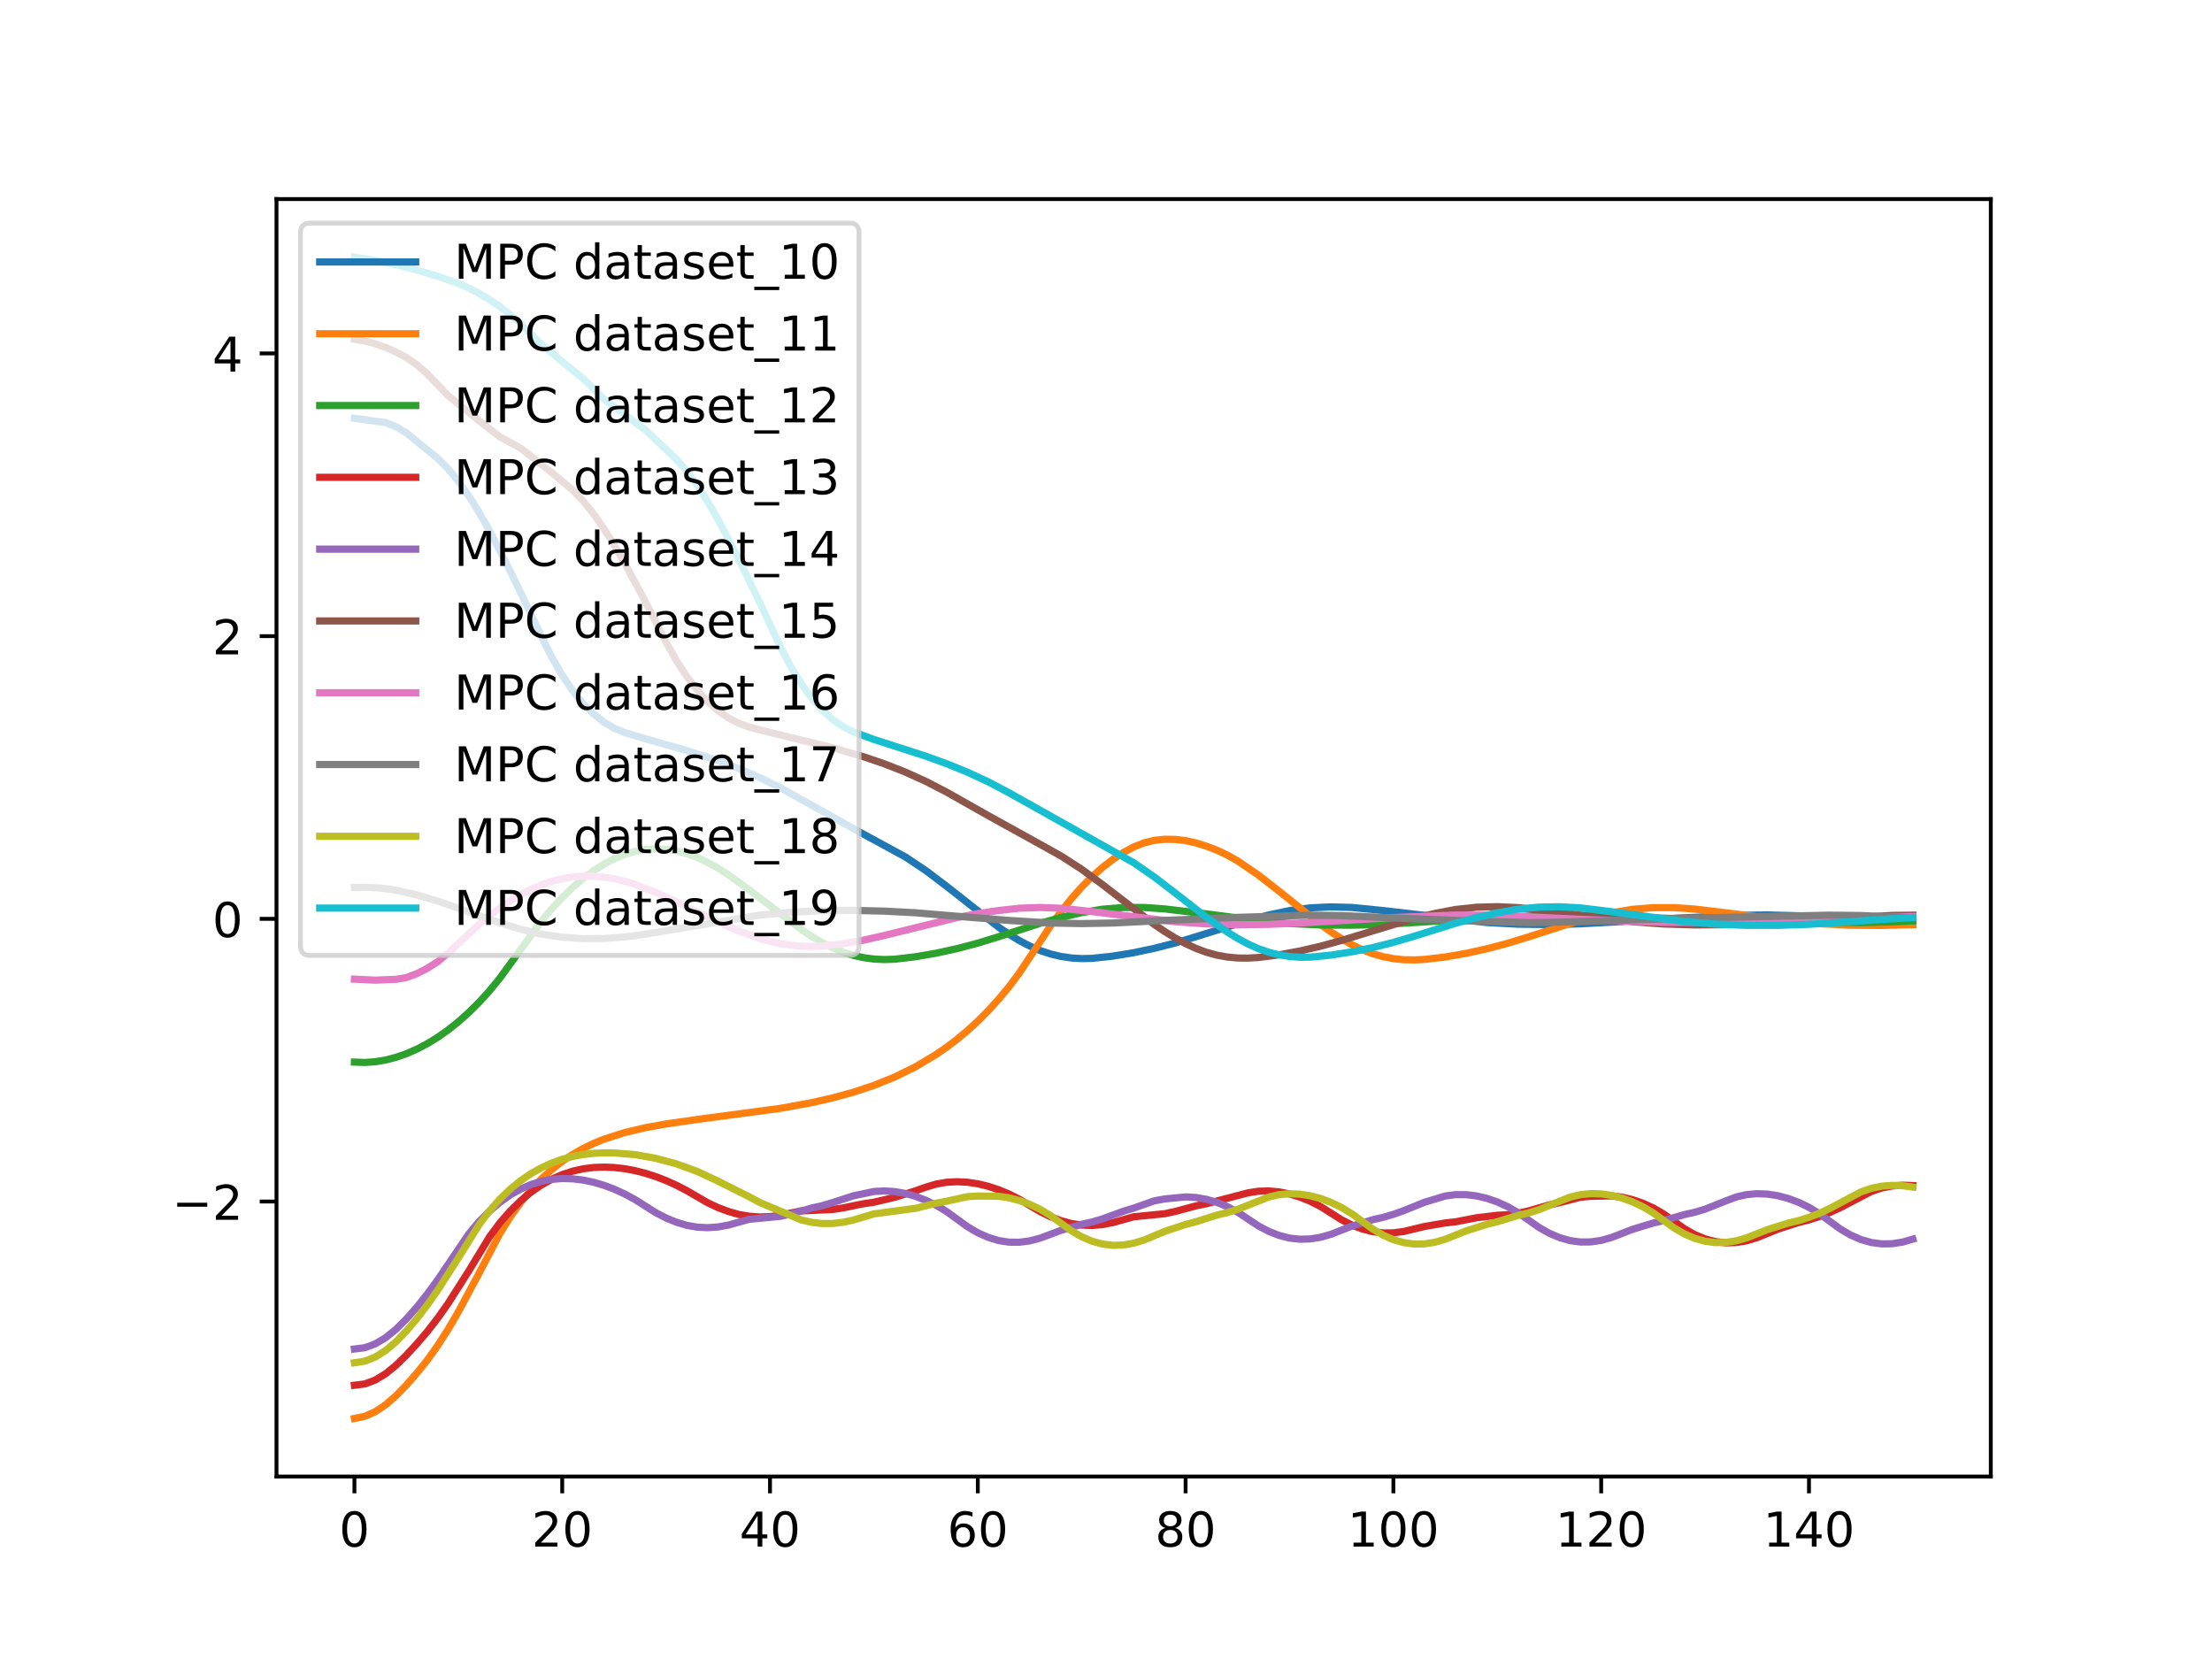 <?xml version="1.0" encoding="utf-8" standalone="no"?>
<!DOCTYPE svg PUBLIC "-//W3C//DTD SVG 1.1//EN"
  "http://www.w3.org/Graphics/SVG/1.1/DTD/svg11.dtd">
<!-- Created with matplotlib (https://matplotlib.org/) -->
<svg height="345.6pt" version="1.1" viewBox="0 0 460.8 345.6" width="460.8pt" xmlns="http://www.w3.org/2000/svg" xmlns:xlink="http://www.w3.org/1999/xlink">
 <defs>
  <style type="text/css">
*{stroke-linecap:butt;stroke-linejoin:round;}
  </style>
 </defs>
 <g id="figure_1">
  <g id="patch_1">
   <path d="M 0 345.6 
L 460.8 345.6 
L 460.8 0 
L 0 0 
z
" style="fill:#ffffff;"/>
  </g>
  <g id="axes_1">
   <g id="patch_2">
    <path d="M 57.6 307.584 
L 414.72 307.584 
L 414.72 41.472 
L 57.6 41.472 
z
" style="fill:#ffffff;"/>
   </g>
   <g id="matplotlib.axis_1">
    <g id="xtick_1">
     <g id="line2d_1">
      <defs>
       <path d="M 0 0 
L 0 3.5 
" id="m45f2760768" style="stroke:#000000;stroke-width:0.8;"/>
      </defs>
      <g>
       <use style="stroke:#000000;stroke-width:0.8;" x="73.833" xlink:href="#m45f2760768" y="307.584"/>
      </g>
     </g>
     <g id="text_1">
      <!-- 0 -->
      <defs>
       <path d="M 31.781 66.406 
Q 24.172 66.406 20.328 58.906 
Q 16.5 51.422 16.5 36.375 
Q 16.5 21.391 20.328 13.891 
Q 24.172 6.391 31.781 6.391 
Q 39.453 6.391 43.281 13.891 
Q 47.125 21.391 47.125 36.375 
Q 47.125 51.422 43.281 58.906 
Q 39.453 66.406 31.781 66.406 
z
M 31.781 74.219 
Q 44.047 74.219 50.516 64.516 
Q 56.984 54.828 56.984 36.375 
Q 56.984 17.969 50.516 8.266 
Q 44.047 -1.422 31.781 -1.422 
Q 19.531 -1.422 13.062 8.266 
Q 6.594 17.969 6.594 36.375 
Q 6.594 54.828 13.062 64.516 
Q 19.531 74.219 31.781 74.219 
z
" id="DejaVuSans-48"/>
      </defs>
      <g transform="translate(70.651 322.182)scale(0.1 -0.1)">
       <use xlink:href="#DejaVuSans-48"/>
      </g>
     </g>
    </g>
    <g id="xtick_2">
     <g id="line2d_2">
      <g>
       <use style="stroke:#000000;stroke-width:0.8;" x="117.12" xlink:href="#m45f2760768" y="307.584"/>
      </g>
     </g>
     <g id="text_2">
      <!-- 20 -->
      <defs>
       <path d="M 19.188 8.297 
L 53.609 8.297 
L 53.609 0 
L 7.328 0 
L 7.328 8.297 
Q 12.938 14.109 22.625 23.891 
Q 32.328 33.688 34.812 36.531 
Q 39.547 41.844 41.422 45.531 
Q 43.312 49.219 43.312 52.781 
Q 43.312 58.594 39.234 62.25 
Q 35.156 65.922 28.609 65.922 
Q 23.969 65.922 18.812 64.312 
Q 13.672 62.703 7.812 59.422 
L 7.812 69.391 
Q 13.766 71.781 18.938 73 
Q 24.125 74.219 28.422 74.219 
Q 39.75 74.219 46.484 68.547 
Q 53.219 62.891 53.219 53.422 
Q 53.219 48.922 51.531 44.891 
Q 49.859 40.875 45.406 35.406 
Q 44.188 33.984 37.641 27.219 
Q 31.109 20.453 19.188 8.297 
z
" id="DejaVuSans-50"/>
      </defs>
      <g transform="translate(110.757 322.182)scale(0.1 -0.1)">
       <use xlink:href="#DejaVuSans-50"/>
       <use x="63.623" xlink:href="#DejaVuSans-48"/>
      </g>
     </g>
    </g>
    <g id="xtick_3">
     <g id="line2d_3">
      <g>
       <use style="stroke:#000000;stroke-width:0.8;" x="160.407" xlink:href="#m45f2760768" y="307.584"/>
      </g>
     </g>
     <g id="text_3">
      <!-- 40 -->
      <defs>
       <path d="M 37.797 64.312 
L 12.891 25.391 
L 37.797 25.391 
z
M 35.203 72.906 
L 47.609 72.906 
L 47.609 25.391 
L 58.016 25.391 
L 58.016 17.188 
L 47.609 17.188 
L 47.609 0 
L 37.797 0 
L 37.797 17.188 
L 4.891 17.188 
L 4.891 26.703 
z
" id="DejaVuSans-52"/>
      </defs>
      <g transform="translate(154.045 322.182)scale(0.1 -0.1)">
       <use xlink:href="#DejaVuSans-52"/>
       <use x="63.623" xlink:href="#DejaVuSans-48"/>
      </g>
     </g>
    </g>
    <g id="xtick_4">
     <g id="line2d_4">
      <g>
       <use style="stroke:#000000;stroke-width:0.8;" x="203.695" xlink:href="#m45f2760768" y="307.584"/>
      </g>
     </g>
     <g id="text_4">
      <!-- 60 -->
      <defs>
       <path d="M 33.016 40.375 
Q 26.375 40.375 22.484 35.828 
Q 18.609 31.297 18.609 23.391 
Q 18.609 15.531 22.484 10.953 
Q 26.375 6.391 33.016 6.391 
Q 39.656 6.391 43.531 10.953 
Q 47.406 15.531 47.406 23.391 
Q 47.406 31.297 43.531 35.828 
Q 39.656 40.375 33.016 40.375 
z
M 52.594 71.297 
L 52.594 62.312 
Q 48.875 64.062 45.094 64.984 
Q 41.312 65.922 37.594 65.922 
Q 27.828 65.922 22.672 59.328 
Q 17.531 52.734 16.797 39.406 
Q 19.672 43.656 24.016 45.922 
Q 28.375 48.188 33.594 48.188 
Q 44.578 48.188 50.953 41.516 
Q 57.328 34.859 57.328 23.391 
Q 57.328 12.156 50.688 5.359 
Q 44.047 -1.422 33.016 -1.422 
Q 20.359 -1.422 13.672 8.266 
Q 6.984 17.969 6.984 36.375 
Q 6.984 53.656 15.188 63.938 
Q 23.391 74.219 37.203 74.219 
Q 40.922 74.219 44.703 73.484 
Q 48.484 72.75 52.594 71.297 
z
" id="DejaVuSans-54"/>
      </defs>
      <g transform="translate(197.332 322.182)scale(0.1 -0.1)">
       <use xlink:href="#DejaVuSans-54"/>
       <use x="63.623" xlink:href="#DejaVuSans-48"/>
      </g>
     </g>
    </g>
    <g id="xtick_5">
     <g id="line2d_5">
      <g>
       <use style="stroke:#000000;stroke-width:0.8;" x="246.982" xlink:href="#m45f2760768" y="307.584"/>
      </g>
     </g>
     <g id="text_5">
      <!-- 80 -->
      <defs>
       <path d="M 31.781 34.625 
Q 24.75 34.625 20.719 30.859 
Q 16.703 27.094 16.703 20.516 
Q 16.703 13.922 20.719 10.156 
Q 24.75 6.391 31.781 6.391 
Q 38.812 6.391 42.859 10.172 
Q 46.922 13.969 46.922 20.516 
Q 46.922 27.094 42.891 30.859 
Q 38.875 34.625 31.781 34.625 
z
M 21.922 38.812 
Q 15.578 40.375 12.031 44.719 
Q 8.5 49.078 8.5 55.328 
Q 8.5 64.062 14.719 69.141 
Q 20.953 74.219 31.781 74.219 
Q 42.672 74.219 48.875 69.141 
Q 55.078 64.062 55.078 55.328 
Q 55.078 49.078 51.531 44.719 
Q 48 40.375 41.703 38.812 
Q 48.828 37.156 52.797 32.312 
Q 56.781 27.484 56.781 20.516 
Q 56.781 9.906 50.312 4.234 
Q 43.844 -1.422 31.781 -1.422 
Q 19.734 -1.422 13.25 4.234 
Q 6.781 9.906 6.781 20.516 
Q 6.781 27.484 10.781 32.312 
Q 14.797 37.156 21.922 38.812 
z
M 18.312 54.391 
Q 18.312 48.734 21.844 45.562 
Q 25.391 42.391 31.781 42.391 
Q 38.141 42.391 41.719 45.562 
Q 45.312 48.734 45.312 54.391 
Q 45.312 60.062 41.719 63.234 
Q 38.141 66.406 31.781 66.406 
Q 25.391 66.406 21.844 63.234 
Q 18.312 60.062 18.312 54.391 
z
" id="DejaVuSans-56"/>
      </defs>
      <g transform="translate(240.619 322.182)scale(0.1 -0.1)">
       <use xlink:href="#DejaVuSans-56"/>
       <use x="63.623" xlink:href="#DejaVuSans-48"/>
      </g>
     </g>
    </g>
    <g id="xtick_6">
     <g id="line2d_6">
      <g>
       <use style="stroke:#000000;stroke-width:0.8;" x="290.269" xlink:href="#m45f2760768" y="307.584"/>
      </g>
     </g>
     <g id="text_6">
      <!-- 100 -->
      <defs>
       <path d="M 12.406 8.297 
L 28.516 8.297 
L 28.516 63.922 
L 10.984 60.406 
L 10.984 69.391 
L 28.422 72.906 
L 38.281 72.906 
L 38.281 8.297 
L 54.391 8.297 
L 54.391 0 
L 12.406 0 
z
" id="DejaVuSans-49"/>
      </defs>
      <g transform="translate(280.725 322.182)scale(0.1 -0.1)">
       <use xlink:href="#DejaVuSans-49"/>
       <use x="63.623" xlink:href="#DejaVuSans-48"/>
       <use x="127.246" xlink:href="#DejaVuSans-48"/>
      </g>
     </g>
    </g>
    <g id="xtick_7">
     <g id="line2d_7">
      <g>
       <use style="stroke:#000000;stroke-width:0.8;" x="333.556" xlink:href="#m45f2760768" y="307.584"/>
      </g>
     </g>
     <g id="text_7">
      <!-- 120 -->
      <g transform="translate(324.013 322.182)scale(0.1 -0.1)">
       <use xlink:href="#DejaVuSans-49"/>
       <use x="63.623" xlink:href="#DejaVuSans-50"/>
       <use x="127.246" xlink:href="#DejaVuSans-48"/>
      </g>
     </g>
    </g>
    <g id="xtick_8">
     <g id="line2d_8">
      <g>
       <use style="stroke:#000000;stroke-width:0.8;" x="376.844" xlink:href="#m45f2760768" y="307.584"/>
      </g>
     </g>
     <g id="text_8">
      <!-- 140 -->
      <g transform="translate(367.3 322.182)scale(0.1 -0.1)">
       <use xlink:href="#DejaVuSans-49"/>
       <use x="63.623" xlink:href="#DejaVuSans-52"/>
       <use x="127.246" xlink:href="#DejaVuSans-48"/>
      </g>
     </g>
    </g>
   </g>
   <g id="matplotlib.axis_2">
    <g id="ytick_1">
     <g id="line2d_9">
      <defs>
       <path d="M 0 0 
L -3.5 0 
" id="m1d834697d2" style="stroke:#000000;stroke-width:0.8;"/>
      </defs>
      <g>
       <use style="stroke:#000000;stroke-width:0.8;" x="57.6" xlink:href="#m1d834697d2" y="250.303"/>
      </g>
     </g>
     <g id="text_9">
      <!-- −2 -->
      <defs>
       <path d="M 10.594 35.5 
L 73.188 35.5 
L 73.188 27.203 
L 10.594 27.203 
z
" id="DejaVuSans-8722"/>
      </defs>
      <g transform="translate(35.858 254.102)scale(0.1 -0.1)">
       <use xlink:href="#DejaVuSans-8722"/>
       <use x="83.789" xlink:href="#DejaVuSans-50"/>
      </g>
     </g>
    </g>
    <g id="ytick_2">
     <g id="line2d_10">
      <g>
       <use style="stroke:#000000;stroke-width:0.8;" x="57.6" xlink:href="#m1d834697d2" y="191.41"/>
      </g>
     </g>
     <g id="text_10">
      <!-- 0 -->
      <g transform="translate(44.237 195.209)scale(0.1 -0.1)">
       <use xlink:href="#DejaVuSans-48"/>
      </g>
     </g>
    </g>
    <g id="ytick_3">
     <g id="line2d_11">
      <g>
       <use style="stroke:#000000;stroke-width:0.8;" x="57.6" xlink:href="#m1d834697d2" y="132.517"/>
      </g>
     </g>
     <g id="text_11">
      <!-- 2 -->
      <g transform="translate(44.237 136.316)scale(0.1 -0.1)">
       <use xlink:href="#DejaVuSans-50"/>
      </g>
     </g>
    </g>
    <g id="ytick_4">
     <g id="line2d_12">
      <g>
       <use style="stroke:#000000;stroke-width:0.8;" x="57.6" xlink:href="#m1d834697d2" y="73.624"/>
      </g>
     </g>
     <g id="text_12">
      <!-- 4 -->
      <g transform="translate(44.237 77.424)scale(0.1 -0.1)">
       <use xlink:href="#DejaVuSans-52"/>
      </g>
     </g>
    </g>
   </g>
   <g id="line2d_13">
    <path clip-path="url(#p2b917251d5)" d="M 73.833 87.142 
L 80.326 88.045 
L 82.49 88.863 
L 84.655 90.181 
L 91.148 95.46 
L 93.312 97.621 
L 95.476 100.239 
L 97.641 103.287 
L 99.805 106.738 
L 101.969 110.553 
L 106.298 118.969 
L 110.627 127.964 
L 112.791 132.579 
L 114.956 136.925 
L 117.12 140.682 
L 119.284 143.876 
L 121.449 146.536 
L 123.613 148.698 
L 125.777 150.402 
L 127.942 151.687 
L 130.106 152.598 
L 134.435 153.899 
L 143.092 156.355 
L 149.585 158.464 
L 153.914 160.098 
L 158.243 161.967 
L 162.572 164.116 
L 169.065 167.736 
L 179.887 173.776 
L 188.544 178.478 
L 192.873 181.363 
L 197.201 184.634 
L 208.023 193.142 
L 210.188 194.625 
L 212.352 195.943 
L 214.516 197.078 
L 216.681 198.013 
L 218.845 198.731 
L 221.009 199.244 
L 223.174 199.561 
L 225.338 199.692 
L 227.503 199.646 
L 231.831 199.177 
L 236.16 198.465 
L 240.489 197.551 
L 244.817 196.44 
L 249.146 195.135 
L 259.968 191.751 
L 264.297 190.606 
L 268.625 189.682 
L 272.954 189.122 
L 277.283 188.92 
L 281.612 189.045 
L 288.105 189.684 
L 309.748 192.183 
L 316.241 192.526 
L 322.735 192.605 
L 329.228 192.453 
L 335.721 192.094 
L 348.707 191.297 
L 361.693 190.68 
L 368.186 190.603 
L 374.679 190.766 
L 398.487 191.792 
L 398.487 191.792 
" style="fill:none;stroke:#1f77b4;stroke-linecap:square;stroke-width:1.5;"/>
   </g>
   <g id="line2d_14">
    <path clip-path="url(#p2b917251d5)" d="M 73.833 295.488 
L 75.997 295.045 
L 78.161 294.091 
L 80.326 292.643 
L 82.49 290.765 
L 84.655 288.531 
L 86.819 286.058 
L 88.983 283.378 
L 91.148 280.356 
L 93.312 276.983 
L 95.476 273.292 
L 99.805 265.214 
L 104.134 256.956 
L 106.298 253.502 
L 108.463 250.494 
L 110.627 247.852 
L 112.791 245.574 
L 114.956 243.614 
L 117.12 241.931 
L 119.284 240.491 
L 121.449 239.26 
L 123.613 238.213 
L 125.777 237.328 
L 130.106 235.94 
L 134.435 234.919 
L 138.764 234.134 
L 145.257 233.205 
L 162.572 230.888 
L 169.065 229.707 
L 173.393 228.727 
L 177.722 227.544 
L 182.051 226.109 
L 186.38 224.362 
L 190.708 222.236 
L 195.037 219.65 
L 197.201 218.157 
L 199.366 216.513 
L 201.53 214.706 
L 203.695 212.722 
L 205.859 210.547 
L 208.023 208.168 
L 210.188 205.571 
L 212.352 202.673 
L 218.845 192.887 
L 221.009 189.94 
L 223.174 187.223 
L 225.338 184.774 
L 227.503 182.605 
L 229.667 180.696 
L 231.831 179.026 
L 233.996 177.603 
L 236.16 176.437 
L 238.324 175.585 
L 240.489 175.061 
L 242.653 174.835 
L 244.817 174.859 
L 246.982 175.117 
L 249.146 175.597 
L 251.311 176.27 
L 253.475 177.096 
L 255.639 178.11 
L 257.804 179.334 
L 262.132 182.284 
L 266.461 185.658 
L 275.119 192.591 
L 277.283 194.142 
L 279.447 195.552 
L 281.612 196.802 
L 283.776 197.849 
L 285.94 198.673 
L 288.105 199.287 
L 290.269 199.701 
L 292.433 199.926 
L 294.598 199.971 
L 296.762 199.867 
L 301.091 199.352 
L 305.42 198.6 
L 309.748 197.65 
L 314.077 196.507 
L 318.406 195.174 
L 327.063 192.38 
L 331.392 191.161 
L 335.721 190.15 
L 340.049 189.428 
L 344.378 189.079 
L 348.707 189.072 
L 353.036 189.377 
L 361.693 190.412 
L 372.515 191.82 
L 379.008 192.427 
L 385.501 192.736 
L 391.994 192.789 
L 398.487 192.619 
L 398.487 192.619 
" style="fill:none;stroke:#ff7f0e;stroke-linecap:square;stroke-width:1.5;"/>
   </g>
   <g id="line2d_15">
    <path clip-path="url(#p2b917251d5)" d="M 73.833 221.254 
L 75.997 221.332 
L 78.161 221.182 
L 80.326 220.821 
L 82.49 220.26 
L 84.655 219.506 
L 86.819 218.563 
L 88.983 217.43 
L 91.148 216.107 
L 93.312 214.588 
L 95.476 212.866 
L 97.641 210.934 
L 99.805 208.784 
L 101.969 206.405 
L 104.134 203.759 
L 112.791 191.868 
L 114.956 189.306 
L 117.12 186.986 
L 119.284 184.892 
L 121.449 183.033 
L 123.613 181.423 
L 125.777 180.044 
L 127.942 178.904 
L 130.106 178.016 
L 132.271 177.365 
L 134.435 176.959 
L 136.599 176.813 
L 138.764 176.916 
L 140.928 177.257 
L 143.092 177.83 
L 145.257 178.629 
L 147.421 179.649 
L 149.585 180.864 
L 151.75 182.245 
L 156.079 185.375 
L 166.9 193.614 
L 169.065 195.053 
L 171.229 196.331 
L 173.393 197.427 
L 175.558 198.328 
L 177.722 199.014 
L 179.887 199.497 
L 182.051 199.786 
L 184.215 199.892 
L 186.38 199.823 
L 190.708 199.311 
L 195.037 198.563 
L 199.366 197.616 
L 203.695 196.475 
L 208.023 195.143 
L 216.681 192.351 
L 221.009 191.133 
L 225.338 190.121 
L 229.667 189.399 
L 233.996 189.05 
L 238.324 189.042 
L 242.653 189.346 
L 251.311 190.379 
L 262.132 191.782 
L 268.625 192.385 
L 275.119 192.69 
L 281.612 192.74 
L 288.105 192.564 
L 294.598 192.187 
L 307.584 191.364 
L 320.57 190.734 
L 327.063 190.653 
L 333.556 190.812 
L 348.707 191.346 
L 372.515 191.928 
L 387.665 192.187 
L 394.159 192.041 
L 398.487 191.835 
L 398.487 191.835 
" style="fill:none;stroke:#2ca02c;stroke-linecap:square;stroke-width:1.5;"/>
   </g>
   <g id="line2d_16">
    <path clip-path="url(#p2b917251d5)" d="M 73.833 288.57 
L 75.997 288.301 
L 78.161 287.496 
L 80.326 286.178 
L 82.49 284.42 
L 84.655 282.304 
L 86.819 279.955 
L 88.983 277.436 
L 91.148 274.647 
L 93.312 271.587 
L 97.641 264.787 
L 101.969 257.664 
L 104.134 254.741 
L 106.298 252.269 
L 108.463 250.144 
L 110.627 248.336 
L 112.791 246.849 
L 114.956 245.643 
L 117.12 244.691 
L 119.284 243.976 
L 121.449 243.487 
L 123.613 243.211 
L 125.777 243.125 
L 127.942 243.214 
L 130.106 243.462 
L 132.271 243.863 
L 134.435 244.41 
L 136.599 245.101 
L 138.764 245.936 
L 140.928 246.917 
L 143.092 248.039 
L 147.421 250.552 
L 149.585 251.563 
L 151.75 252.375 
L 153.914 252.987 
L 156.079 253.367 
L 158.243 253.518 
L 160.407 253.446 
L 162.572 253.161 
L 166.9 252.246 
L 173.393 251.968 
L 175.558 251.641 
L 179.887 250.757 
L 182.051 250.448 
L 186.38 249.425 
L 190.708 248.071 
L 192.873 247.306 
L 195.037 246.658 
L 197.201 246.29 
L 199.366 246.172 
L 201.53 246.282 
L 203.695 246.604 
L 205.859 247.124 
L 208.023 247.836 
L 210.188 248.735 
L 212.352 249.821 
L 216.681 252.407 
L 218.845 253.461 
L 221.009 254.285 
L 223.174 254.879 
L 225.338 255.21 
L 227.503 255.283 
L 229.667 255.106 
L 231.831 254.693 
L 236.16 253.481 
L 242.653 252.834 
L 244.817 252.369 
L 249.146 251.204 
L 251.311 250.762 
L 259.968 248.498 
L 262.132 248.158 
L 264.297 248.096 
L 266.461 248.29 
L 268.625 248.721 
L 270.79 249.376 
L 272.954 250.248 
L 275.119 251.348 
L 279.447 254.09 
L 281.612 255.192 
L 283.776 256.02 
L 285.94 256.575 
L 288.105 256.841 
L 290.269 256.824 
L 292.433 256.536 
L 296.762 255.495 
L 301.091 254.764 
L 303.255 254.523 
L 307.584 253.685 
L 311.913 253.166 
L 314.077 253.039 
L 316.241 252.736 
L 318.406 252.258 
L 322.735 251.01 
L 324.899 250.53 
L 329.228 249.408 
L 331.392 249.21 
L 335.721 249.126 
L 337.885 249.388 
L 340.049 249.899 
L 342.214 250.639 
L 344.378 251.623 
L 346.543 252.876 
L 350.871 255.951 
L 353.036 257.178 
L 355.2 258.08 
L 357.364 258.654 
L 359.529 258.905 
L 361.693 258.842 
L 363.857 258.478 
L 366.022 257.83 
L 370.351 256.068 
L 374.679 254.669 
L 376.844 254.129 
L 379.008 253.427 
L 381.172 252.582 
L 383.337 251.597 
L 389.83 248.207 
L 391.994 247.482 
L 394.159 247.056 
L 396.323 246.898 
L 398.487 246.983 
L 398.487 246.983 
" style="fill:none;stroke:#d62728;stroke-linecap:square;stroke-width:1.5;"/>
   </g>
   <g id="line2d_17">
    <path clip-path="url(#p2b917251d5)" d="M 73.833 281.022 
L 75.997 280.75 
L 78.161 279.958 
L 80.326 278.67 
L 82.49 276.914 
L 84.655 274.769 
L 86.819 272.325 
L 88.983 269.612 
L 91.148 266.662 
L 97.641 257.08 
L 99.805 254.474 
L 101.969 252.303 
L 104.134 250.466 
L 106.298 248.925 
L 108.463 247.698 
L 110.627 246.757 
L 112.791 246.085 
L 114.956 245.676 
L 117.12 245.511 
L 119.284 245.566 
L 121.449 245.825 
L 123.613 246.275 
L 125.777 246.908 
L 127.942 247.72 
L 130.106 248.71 
L 132.271 249.878 
L 136.599 252.613 
L 138.764 253.734 
L 140.928 254.617 
L 143.092 255.264 
L 145.257 255.639 
L 147.421 255.747 
L 149.585 255.597 
L 151.75 255.2 
L 156.079 254.003 
L 162.572 253.385 
L 164.736 252.903 
L 169.065 251.656 
L 171.229 251.176 
L 173.393 250.538 
L 177.722 249.125 
L 182.051 248.214 
L 184.215 248.092 
L 186.38 248.229 
L 188.544 248.608 
L 190.708 249.213 
L 192.873 250.037 
L 195.037 251.083 
L 197.201 252.384 
L 201.53 255.535 
L 203.695 256.804 
L 205.859 257.768 
L 208.023 258.427 
L 210.188 258.762 
L 212.352 258.783 
L 214.516 258.499 
L 216.681 257.929 
L 221.009 256.31 
L 225.338 255.041 
L 227.503 254.562 
L 229.667 253.912 
L 233.996 252.333 
L 236.16 251.676 
L 240.489 250.15 
L 242.653 249.76 
L 246.982 249.34 
L 249.146 249.457 
L 251.311 249.837 
L 253.475 250.463 
L 255.639 251.346 
L 257.804 252.498 
L 262.132 255.372 
L 264.297 256.514 
L 266.461 257.361 
L 268.625 257.913 
L 270.79 258.154 
L 272.954 258.093 
L 275.119 257.742 
L 277.283 257.119 
L 281.612 255.427 
L 285.94 254.097 
L 288.105 253.603 
L 290.269 252.969 
L 292.433 252.196 
L 296.762 250.452 
L 301.091 249.147 
L 303.255 248.865 
L 305.42 248.868 
L 307.584 249.133 
L 309.748 249.642 
L 311.913 250.385 
L 314.077 251.369 
L 316.241 252.619 
L 320.57 255.68 
L 322.735 256.905 
L 324.899 257.824 
L 327.063 258.44 
L 329.228 258.733 
L 331.392 258.714 
L 333.556 258.393 
L 335.721 257.789 
L 340.049 256.11 
L 344.378 254.788 
L 346.543 254.284 
L 350.871 253.021 
L 353.036 252.539 
L 355.2 251.891 
L 359.529 250.173 
L 361.693 249.353 
L 363.857 248.859 
L 366.022 248.667 
L 368.186 248.75 
L 370.351 249.086 
L 372.515 249.661 
L 374.679 250.463 
L 376.844 251.509 
L 379.008 252.819 
L 383.337 255.999 
L 385.501 257.275 
L 387.665 258.221 
L 389.83 258.837 
L 391.994 259.124 
L 394.159 259.093 
L 396.323 258.756 
L 398.487 258.129 
L 398.487 258.129 
" style="fill:none;stroke:#9467bd;stroke-linecap:square;stroke-width:1.5;"/>
   </g>
   <g id="line2d_18">
    <path clip-path="url(#p2b917251d5)" d="M 73.833 70.686 
L 75.997 71.045 
L 78.161 71.618 
L 80.326 72.374 
L 82.49 73.335 
L 84.655 74.472 
L 86.819 75.979 
L 88.983 77.858 
L 93.312 82.374 
L 99.805 87.662 
L 104.134 91.002 
L 108.463 93.363 
L 114.956 98.481 
L 119.284 102.076 
L 121.449 104.33 
L 123.613 107.012 
L 125.777 110.089 
L 127.942 113.518 
L 130.106 117.253 
L 134.435 125.328 
L 138.764 133.779 
L 140.928 137.634 
L 143.092 140.964 
L 145.257 143.79 
L 147.421 146.14 
L 149.585 148.047 
L 151.75 149.545 
L 153.914 150.671 
L 156.079 151.464 
L 160.407 152.592 
L 173.393 155.75 
L 179.887 157.638 
L 184.215 159.116 
L 188.544 160.814 
L 192.873 162.772 
L 197.201 165.015 
L 205.859 169.908 
L 216.681 175.892 
L 221.009 178.303 
L 225.338 181.093 
L 229.667 184.273 
L 240.489 192.605 
L 242.653 194.072 
L 244.817 195.4 
L 246.982 196.573 
L 249.146 197.569 
L 251.311 198.374 
L 253.475 198.968 
L 255.639 199.363 
L 257.804 199.568 
L 259.968 199.592 
L 262.132 199.467 
L 266.461 198.906 
L 270.79 198.108 
L 275.119 197.109 
L 279.447 195.916 
L 294.598 191.307 
L 298.927 190.278 
L 303.255 189.458 
L 307.584 188.991 
L 311.913 188.874 
L 316.241 189.076 
L 322.735 189.821 
L 340.049 192.008 
L 346.543 192.484 
L 353.036 192.679 
L 359.529 192.631 
L 366.022 192.368 
L 394.159 190.699 
L 398.487 190.651 
L 398.487 190.651 
" style="fill:none;stroke:#8c564b;stroke-linecap:square;stroke-width:1.5;"/>
   </g>
   <g id="line2d_19">
    <path clip-path="url(#p2b917251d5)" d="M 73.833 203.979 
L 78.161 204.185 
L 82.49 204.007 
L 84.655 203.649 
L 86.819 202.839 
L 88.983 201.732 
L 91.148 200.361 
L 93.312 198.551 
L 99.805 192.576 
L 101.969 190.768 
L 104.134 189.117 
L 106.298 187.641 
L 108.463 186.357 
L 110.627 185.255 
L 112.791 184.323 
L 114.956 183.576 
L 117.12 183.034 
L 119.284 182.686 
L 121.449 182.522 
L 123.613 182.536 
L 125.777 182.718 
L 127.942 183.063 
L 130.106 183.566 
L 132.271 184.222 
L 136.599 185.874 
L 140.928 187.865 
L 149.585 192.075 
L 153.914 193.952 
L 158.243 195.483 
L 160.407 196.089 
L 162.572 196.571 
L 164.736 196.905 
L 166.9 197.099 
L 169.065 197.158 
L 171.229 197.088 
L 175.558 196.608 
L 179.887 195.857 
L 184.215 194.875 
L 199.366 191.15 
L 203.695 190.329 
L 208.023 189.676 
L 212.352 189.197 
L 216.681 189.04 
L 221.009 189.208 
L 227.503 189.909 
L 244.817 192.01 
L 251.311 192.46 
L 257.804 192.633 
L 264.297 192.564 
L 270.79 192.281 
L 290.269 191.144 
L 303.255 190.624 
L 309.748 190.645 
L 316.241 190.894 
L 331.392 191.607 
L 346.543 192.146 
L 353.036 192.156 
L 361.693 191.867 
L 379.008 191.354 
L 398.487 190.938 
L 398.487 190.938 
" style="fill:none;stroke:#e377c2;stroke-linecap:square;stroke-width:1.5;"/>
   </g>
   <g id="line2d_20">
    <path clip-path="url(#p2b917251d5)" d="M 73.833 184.884 
L 75.997 184.841 
L 78.161 184.924 
L 80.326 185.126 
L 82.49 185.445 
L 86.819 186.416 
L 91.148 187.706 
L 95.476 189.19 
L 104.134 192.256 
L 108.463 193.586 
L 112.791 194.61 
L 117.12 195.247 
L 121.449 195.537 
L 125.777 195.511 
L 130.106 195.192 
L 134.435 194.602 
L 158.243 190.644 
L 164.736 190.038 
L 171.229 189.721 
L 177.722 189.653 
L 184.215 189.803 
L 190.708 190.148 
L 199.366 190.872 
L 210.188 191.745 
L 218.845 192.28 
L 225.338 192.401 
L 231.831 192.282 
L 242.653 191.739 
L 257.804 191.102 
L 272.954 190.648 
L 279.447 190.729 
L 290.269 191.226 
L 307.584 191.901 
L 318.406 192.197 
L 324.899 192.115 
L 350.871 191.275 
L 381.172 190.647 
L 387.665 190.72 
L 398.487 191.208 
L 398.487 191.208 
" style="fill:none;stroke:#7f7f7f;stroke-linecap:square;stroke-width:1.5;"/>
   </g>
   <g id="line2d_21">
    <path clip-path="url(#p2b917251d5)" d="M 73.833 283.884 
L 75.997 283.558 
L 78.161 282.704 
L 80.326 281.347 
L 82.49 279.511 
L 84.655 277.275 
L 86.819 274.729 
L 88.983 271.9 
L 91.148 268.82 
L 95.476 262.058 
L 99.805 255.115 
L 101.969 252.255 
L 104.134 249.8 
L 106.298 247.711 
L 108.463 245.951 
L 110.627 244.477 
L 112.791 243.261 
L 114.956 242.271 
L 117.12 241.492 
L 119.284 240.916 
L 121.449 240.514 
L 123.613 240.266 
L 125.777 240.155 
L 127.942 240.167 
L 132.271 240.524 
L 136.599 241.291 
L 140.928 242.455 
L 145.257 244.033 
L 149.585 246.058 
L 156.079 249.316 
L 158.243 250.484 
L 166.9 254.125 
L 169.065 254.629 
L 171.229 254.878 
L 173.393 254.877 
L 175.558 254.636 
L 177.722 254.169 
L 182.051 252.874 
L 190.708 251.722 
L 195.037 250.638 
L 197.201 250.235 
L 201.53 249.283 
L 203.695 249.158 
L 208.023 249.204 
L 210.188 249.525 
L 212.352 250.092 
L 214.516 250.89 
L 216.681 251.928 
L 218.845 253.222 
L 223.174 256.384 
L 225.338 257.646 
L 227.503 258.572 
L 229.667 259.163 
L 231.831 259.423 
L 233.996 259.359 
L 236.16 258.987 
L 238.324 258.323 
L 242.653 256.515 
L 246.982 255.072 
L 249.146 254.511 
L 253.475 253.133 
L 255.639 252.61 
L 257.804 251.937 
L 264.297 249.363 
L 266.461 248.869 
L 268.625 248.679 
L 270.79 248.762 
L 272.954 249.1 
L 275.119 249.676 
L 277.283 250.479 
L 279.447 251.527 
L 281.612 252.838 
L 285.94 256.022 
L 288.105 257.299 
L 290.269 258.247 
L 292.433 258.863 
L 294.598 259.151 
L 296.762 259.119 
L 298.927 258.781 
L 301.091 258.153 
L 305.42 256.419 
L 309.748 255.044 
L 311.913 254.514 
L 316.241 253.197 
L 318.406 252.689 
L 320.57 252.014 
L 324.899 250.24 
L 327.063 249.39 
L 329.228 248.868 
L 331.392 248.65 
L 333.556 248.71 
L 335.721 249.024 
L 337.885 249.577 
L 340.049 250.358 
L 342.214 251.379 
L 344.378 252.663 
L 348.707 255.789 
L 350.871 257.044 
L 353.036 257.973 
L 355.2 258.576 
L 357.364 258.856 
L 359.529 258.821 
L 361.693 258.485 
L 363.857 257.863 
L 368.186 256.149 
L 372.515 254.795 
L 374.679 254.276 
L 376.844 253.591 
L 379.008 252.748 
L 381.172 251.746 
L 387.665 248.291 
L 389.83 247.546 
L 391.994 247.103 
L 394.159 246.93 
L 396.323 247.002 
L 398.487 247.3 
L 398.487 247.3 
" style="fill:none;stroke:#bcbd22;stroke-linecap:square;stroke-width:1.5;"/>
   </g>
   <g id="line2d_22">
    <path clip-path="url(#p2b917251d5)" d="M 73.833 53.568 
L 78.161 54.245 
L 82.49 55.145 
L 86.819 56.249 
L 91.148 57.54 
L 95.476 59.05 
L 97.641 60.001 
L 99.805 61.114 
L 101.969 62.402 
L 104.134 63.878 
L 106.298 65.559 
L 108.463 67.463 
L 112.791 71.758 
L 119.284 77.109 
L 121.449 78.827 
L 125.777 83.058 
L 132.271 87.961 
L 134.435 89.543 
L 140.928 95.705 
L 143.092 98.193 
L 145.257 101.123 
L 147.421 104.468 
L 149.585 108.197 
L 153.914 116.511 
L 158.243 125.456 
L 162.572 134.716 
L 164.736 138.855 
L 166.9 142.403 
L 169.065 145.389 
L 171.229 147.848 
L 173.393 149.816 
L 175.558 151.336 
L 177.722 152.452 
L 182.051 154.041 
L 192.873 157.528 
L 197.201 159.095 
L 201.53 160.856 
L 205.859 162.861 
L 210.188 165.143 
L 236.16 179.719 
L 240.489 182.712 
L 244.817 186.026 
L 251.311 191.09 
L 255.639 194.142 
L 257.804 195.471 
L 259.968 196.645 
L 262.132 197.617 
L 264.297 198.368 
L 266.461 198.911 
L 268.625 199.256 
L 270.79 199.413 
L 272.954 199.39 
L 277.283 198.963 
L 281.612 198.286 
L 285.94 197.402 
L 290.269 196.317 
L 294.598 195.035 
L 303.255 192.327 
L 307.584 191.145 
L 311.913 190.168 
L 316.241 189.395 
L 320.57 188.97 
L 324.899 188.891 
L 329.228 189.128 
L 335.721 189.922 
L 350.871 191.971 
L 357.364 192.511 
L 363.857 192.764 
L 370.351 192.768 
L 376.844 192.554 
L 383.337 192.142 
L 396.323 191.259 
L 398.487 191.133 
L 398.487 191.133 
" style="fill:none;stroke:#17becf;stroke-linecap:square;stroke-width:1.5;"/>
   </g>
   <g id="patch_3">
    <path d="M 57.6 307.584 
L 57.6 41.472 
" style="fill:none;stroke:#000000;stroke-linecap:square;stroke-linejoin:miter;stroke-width:0.8;"/>
   </g>
   <g id="patch_4">
    <path d="M 414.72 307.584 
L 414.72 41.472 
" style="fill:none;stroke:#000000;stroke-linecap:square;stroke-linejoin:miter;stroke-width:0.8;"/>
   </g>
   <g id="patch_5">
    <path d="M 57.6 307.584 
L 414.72 307.584 
" style="fill:none;stroke:#000000;stroke-linecap:square;stroke-linejoin:miter;stroke-width:0.8;"/>
   </g>
   <g id="patch_6">
    <path d="M 57.6 41.472 
L 414.72 41.472 
" style="fill:none;stroke:#000000;stroke-linecap:square;stroke-linejoin:miter;stroke-width:0.8;"/>
   </g>
   <g id="legend_1">
    <g id="patch_7">
     <path d="M 64.6 199.035 
L 176.952 199.035 
Q 178.952 199.035 178.952 197.035 
L 178.952 48.472 
Q 178.952 46.472 176.952 46.472 
L 64.6 46.472 
Q 62.6 46.472 62.6 48.472 
L 62.6 197.035 
Q 62.6 199.035 64.6 199.035 
z
" style="fill:#ffffff;opacity:0.8;stroke:#cccccc;stroke-linejoin:miter;"/>
    </g>
    <g id="line2d_23">
     <path d="M 66.6 54.57 
L 86.6 54.57 
" style="fill:none;stroke:#1f77b4;stroke-linecap:square;stroke-width:1.5;"/>
    </g>
    <g id="line2d_24"/>
    <g id="text_13">
     <!-- MPC dataset_10 -->
     <defs>
      <path d="M 9.812 72.906 
L 24.516 72.906 
L 43.109 23.297 
L 61.812 72.906 
L 76.516 72.906 
L 76.516 0 
L 66.891 0 
L 66.891 64.016 
L 48.094 14.016 
L 38.188 14.016 
L 19.391 64.016 
L 19.391 0 
L 9.812 0 
z
" id="DejaVuSans-77"/>
      <path d="M 19.672 64.797 
L 19.672 37.406 
L 32.078 37.406 
Q 38.969 37.406 42.719 40.969 
Q 46.484 44.531 46.484 51.125 
Q 46.484 57.672 42.719 61.234 
Q 38.969 64.797 32.078 64.797 
z
M 9.812 72.906 
L 32.078 72.906 
Q 44.344 72.906 50.609 67.359 
Q 56.891 61.812 56.891 51.125 
Q 56.891 40.328 50.609 34.812 
Q 44.344 29.297 32.078 29.297 
L 19.672 29.297 
L 19.672 0 
L 9.812 0 
z
" id="DejaVuSans-80"/>
      <path d="M 64.406 67.281 
L 64.406 56.891 
Q 59.422 61.531 53.781 63.812 
Q 48.141 66.109 41.797 66.109 
Q 29.297 66.109 22.656 58.469 
Q 16.016 50.828 16.016 36.375 
Q 16.016 21.969 22.656 14.328 
Q 29.297 6.688 41.797 6.688 
Q 48.141 6.688 53.781 8.984 
Q 59.422 11.281 64.406 15.922 
L 64.406 5.609 
Q 59.234 2.094 53.438 0.328 
Q 47.656 -1.422 41.219 -1.422 
Q 24.656 -1.422 15.125 8.703 
Q 5.609 18.844 5.609 36.375 
Q 5.609 53.953 15.125 64.078 
Q 24.656 74.219 41.219 74.219 
Q 47.75 74.219 53.531 72.484 
Q 59.328 70.75 64.406 67.281 
z
" id="DejaVuSans-67"/>
      <path id="DejaVuSans-32"/>
      <path d="M 45.406 46.391 
L 45.406 75.984 
L 54.391 75.984 
L 54.391 0 
L 45.406 0 
L 45.406 8.203 
Q 42.578 3.328 38.25 0.953 
Q 33.938 -1.422 27.875 -1.422 
Q 17.969 -1.422 11.734 6.484 
Q 5.516 14.406 5.516 27.297 
Q 5.516 40.188 11.734 48.094 
Q 17.969 56 27.875 56 
Q 33.938 56 38.25 53.625 
Q 42.578 51.266 45.406 46.391 
z
M 14.797 27.297 
Q 14.797 17.391 18.875 11.75 
Q 22.953 6.109 30.078 6.109 
Q 37.203 6.109 41.297 11.75 
Q 45.406 17.391 45.406 27.297 
Q 45.406 37.203 41.297 42.844 
Q 37.203 48.484 30.078 48.484 
Q 22.953 48.484 18.875 42.844 
Q 14.797 37.203 14.797 27.297 
z
" id="DejaVuSans-100"/>
      <path d="M 34.281 27.484 
Q 23.391 27.484 19.188 25 
Q 14.984 22.516 14.984 16.5 
Q 14.984 11.719 18.141 8.906 
Q 21.297 6.109 26.703 6.109 
Q 34.188 6.109 38.703 11.406 
Q 43.219 16.703 43.219 25.484 
L 43.219 27.484 
z
M 52.203 31.203 
L 52.203 0 
L 43.219 0 
L 43.219 8.297 
Q 40.141 3.328 35.547 0.953 
Q 30.953 -1.422 24.312 -1.422 
Q 15.922 -1.422 10.953 3.297 
Q 6 8.016 6 15.922 
Q 6 25.141 12.172 29.828 
Q 18.359 34.516 30.609 34.516 
L 43.219 34.516 
L 43.219 35.406 
Q 43.219 41.609 39.141 45 
Q 35.062 48.391 27.688 48.391 
Q 23 48.391 18.547 47.266 
Q 14.109 46.141 10.016 43.891 
L 10.016 52.203 
Q 14.938 54.109 19.578 55.047 
Q 24.219 56 28.609 56 
Q 40.484 56 46.344 49.844 
Q 52.203 43.703 52.203 31.203 
z
" id="DejaVuSans-97"/>
      <path d="M 18.312 70.219 
L 18.312 54.688 
L 36.812 54.688 
L 36.812 47.703 
L 18.312 47.703 
L 18.312 18.016 
Q 18.312 11.328 20.141 9.422 
Q 21.969 7.516 27.594 7.516 
L 36.812 7.516 
L 36.812 0 
L 27.594 0 
Q 17.188 0 13.234 3.875 
Q 9.281 7.766 9.281 18.016 
L 9.281 47.703 
L 2.688 47.703 
L 2.688 54.688 
L 9.281 54.688 
L 9.281 70.219 
z
" id="DejaVuSans-116"/>
      <path d="M 44.281 53.078 
L 44.281 44.578 
Q 40.484 46.531 36.375 47.5 
Q 32.281 48.484 27.875 48.484 
Q 21.188 48.484 17.844 46.438 
Q 14.5 44.391 14.5 40.281 
Q 14.5 37.156 16.891 35.375 
Q 19.281 33.594 26.516 31.984 
L 29.594 31.297 
Q 39.156 29.25 43.188 25.516 
Q 47.219 21.781 47.219 15.094 
Q 47.219 7.469 41.188 3.016 
Q 35.156 -1.422 24.609 -1.422 
Q 20.219 -1.422 15.453 -0.562 
Q 10.688 0.297 5.422 2 
L 5.422 11.281 
Q 10.406 8.688 15.234 7.391 
Q 20.062 6.109 24.812 6.109 
Q 31.156 6.109 34.562 8.281 
Q 37.984 10.453 37.984 14.406 
Q 37.984 18.062 35.516 20.016 
Q 33.062 21.969 24.703 23.781 
L 21.578 24.516 
Q 13.234 26.266 9.516 29.906 
Q 5.812 33.547 5.812 39.891 
Q 5.812 47.609 11.281 51.797 
Q 16.75 56 26.812 56 
Q 31.781 56 36.172 55.266 
Q 40.578 54.547 44.281 53.078 
z
" id="DejaVuSans-115"/>
      <path d="M 56.203 29.594 
L 56.203 25.203 
L 14.891 25.203 
Q 15.484 15.922 20.484 11.062 
Q 25.484 6.203 34.422 6.203 
Q 39.594 6.203 44.453 7.469 
Q 49.312 8.734 54.109 11.281 
L 54.109 2.781 
Q 49.266 0.734 44.188 -0.344 
Q 39.109 -1.422 33.891 -1.422 
Q 20.797 -1.422 13.156 6.188 
Q 5.516 13.812 5.516 26.812 
Q 5.516 40.234 12.766 48.109 
Q 20.016 56 32.328 56 
Q 43.359 56 49.781 48.891 
Q 56.203 41.797 56.203 29.594 
z
M 47.219 32.234 
Q 47.125 39.594 43.094 43.984 
Q 39.062 48.391 32.422 48.391 
Q 24.906 48.391 20.391 44.141 
Q 15.875 39.891 15.188 32.172 
z
" id="DejaVuSans-101"/>
      <path d="M 50.984 -16.609 
L 50.984 -23.578 
L -0.984 -23.578 
L -0.984 -16.609 
z
" id="DejaVuSans-95"/>
     </defs>
     <g transform="translate(94.6 58.07)scale(0.1 -0.1)">
      <use xlink:href="#DejaVuSans-77"/>
      <use x="86.279" xlink:href="#DejaVuSans-80"/>
      <use x="146.582" xlink:href="#DejaVuSans-67"/>
      <use x="216.406" xlink:href="#DejaVuSans-32"/>
      <use x="248.193" xlink:href="#DejaVuSans-100"/>
      <use x="311.67" xlink:href="#DejaVuSans-97"/>
      <use x="372.949" xlink:href="#DejaVuSans-116"/>
      <use x="412.158" xlink:href="#DejaVuSans-97"/>
      <use x="473.438" xlink:href="#DejaVuSans-115"/>
      <use x="525.537" xlink:href="#DejaVuSans-101"/>
      <use x="587.061" xlink:href="#DejaVuSans-116"/>
      <use x="626.27" xlink:href="#DejaVuSans-95"/>
      <use x="676.27" xlink:href="#DejaVuSans-49"/>
      <use x="739.893" xlink:href="#DejaVuSans-48"/>
     </g>
    </g>
    <g id="line2d_25">
     <path d="M 66.6 69.527 
L 86.6 69.527 
" style="fill:none;stroke:#ff7f0e;stroke-linecap:square;stroke-width:1.5;"/>
    </g>
    <g id="line2d_26"/>
    <g id="text_14">
     <!-- MPC dataset_11 -->
     <g transform="translate(94.6 73.027)scale(0.1 -0.1)">
      <use xlink:href="#DejaVuSans-77"/>
      <use x="86.279" xlink:href="#DejaVuSans-80"/>
      <use x="146.582" xlink:href="#DejaVuSans-67"/>
      <use x="216.406" xlink:href="#DejaVuSans-32"/>
      <use x="248.193" xlink:href="#DejaVuSans-100"/>
      <use x="311.67" xlink:href="#DejaVuSans-97"/>
      <use x="372.949" xlink:href="#DejaVuSans-116"/>
      <use x="412.158" xlink:href="#DejaVuSans-97"/>
      <use x="473.438" xlink:href="#DejaVuSans-115"/>
      <use x="525.537" xlink:href="#DejaVuSans-101"/>
      <use x="587.061" xlink:href="#DejaVuSans-116"/>
      <use x="626.27" xlink:href="#DejaVuSans-95"/>
      <use x="676.27" xlink:href="#DejaVuSans-49"/>
      <use x="739.893" xlink:href="#DejaVuSans-49"/>
     </g>
    </g>
    <g id="line2d_27">
     <path d="M 66.6 84.483 
L 86.6 84.483 
" style="fill:none;stroke:#2ca02c;stroke-linecap:square;stroke-width:1.5;"/>
    </g>
    <g id="line2d_28"/>
    <g id="text_15">
     <!-- MPC dataset_12 -->
     <g transform="translate(94.6 87.983)scale(0.1 -0.1)">
      <use xlink:href="#DejaVuSans-77"/>
      <use x="86.279" xlink:href="#DejaVuSans-80"/>
      <use x="146.582" xlink:href="#DejaVuSans-67"/>
      <use x="216.406" xlink:href="#DejaVuSans-32"/>
      <use x="248.193" xlink:href="#DejaVuSans-100"/>
      <use x="311.67" xlink:href="#DejaVuSans-97"/>
      <use x="372.949" xlink:href="#DejaVuSans-116"/>
      <use x="412.158" xlink:href="#DejaVuSans-97"/>
      <use x="473.438" xlink:href="#DejaVuSans-115"/>
      <use x="525.537" xlink:href="#DejaVuSans-101"/>
      <use x="587.061" xlink:href="#DejaVuSans-116"/>
      <use x="626.27" xlink:href="#DejaVuSans-95"/>
      <use x="676.27" xlink:href="#DejaVuSans-49"/>
      <use x="739.893" xlink:href="#DejaVuSans-50"/>
     </g>
    </g>
    <g id="line2d_29">
     <path d="M 66.6 99.439 
L 86.6 99.439 
" style="fill:none;stroke:#d62728;stroke-linecap:square;stroke-width:1.5;"/>
    </g>
    <g id="line2d_30"/>
    <g id="text_16">
     <!-- MPC dataset_13 -->
     <defs>
      <path d="M 40.578 39.312 
Q 47.656 37.797 51.625 33 
Q 55.609 28.219 55.609 21.188 
Q 55.609 10.406 48.188 4.484 
Q 40.766 -1.422 27.094 -1.422 
Q 22.516 -1.422 17.656 -0.516 
Q 12.797 0.391 7.625 2.203 
L 7.625 11.719 
Q 11.719 9.328 16.594 8.109 
Q 21.484 6.891 26.812 6.891 
Q 36.078 6.891 40.938 10.547 
Q 45.797 14.203 45.797 21.188 
Q 45.797 27.641 41.281 31.266 
Q 36.766 34.906 28.719 34.906 
L 20.219 34.906 
L 20.219 43.016 
L 29.109 43.016 
Q 36.375 43.016 40.234 45.922 
Q 44.094 48.828 44.094 54.297 
Q 44.094 59.906 40.109 62.906 
Q 36.141 65.922 28.719 65.922 
Q 24.656 65.922 20.016 65.031 
Q 15.375 64.156 9.812 62.312 
L 9.812 71.094 
Q 15.438 72.656 20.344 73.438 
Q 25.25 74.219 29.594 74.219 
Q 40.828 74.219 47.359 69.109 
Q 53.906 64.016 53.906 55.328 
Q 53.906 49.266 50.438 45.094 
Q 46.969 40.922 40.578 39.312 
z
" id="DejaVuSans-51"/>
     </defs>
     <g transform="translate(94.6 102.939)scale(0.1 -0.1)">
      <use xlink:href="#DejaVuSans-77"/>
      <use x="86.279" xlink:href="#DejaVuSans-80"/>
      <use x="146.582" xlink:href="#DejaVuSans-67"/>
      <use x="216.406" xlink:href="#DejaVuSans-32"/>
      <use x="248.193" xlink:href="#DejaVuSans-100"/>
      <use x="311.67" xlink:href="#DejaVuSans-97"/>
      <use x="372.949" xlink:href="#DejaVuSans-116"/>
      <use x="412.158" xlink:href="#DejaVuSans-97"/>
      <use x="473.438" xlink:href="#DejaVuSans-115"/>
      <use x="525.537" xlink:href="#DejaVuSans-101"/>
      <use x="587.061" xlink:href="#DejaVuSans-116"/>
      <use x="626.27" xlink:href="#DejaVuSans-95"/>
      <use x="676.27" xlink:href="#DejaVuSans-49"/>
      <use x="739.893" xlink:href="#DejaVuSans-51"/>
     </g>
    </g>
    <g id="line2d_31">
     <path d="M 66.6 114.395 
L 86.6 114.395 
" style="fill:none;stroke:#9467bd;stroke-linecap:square;stroke-width:1.5;"/>
    </g>
    <g id="line2d_32"/>
    <g id="text_17">
     <!-- MPC dataset_14 -->
     <g transform="translate(94.6 117.895)scale(0.1 -0.1)">
      <use xlink:href="#DejaVuSans-77"/>
      <use x="86.279" xlink:href="#DejaVuSans-80"/>
      <use x="146.582" xlink:href="#DejaVuSans-67"/>
      <use x="216.406" xlink:href="#DejaVuSans-32"/>
      <use x="248.193" xlink:href="#DejaVuSans-100"/>
      <use x="311.67" xlink:href="#DejaVuSans-97"/>
      <use x="372.949" xlink:href="#DejaVuSans-116"/>
      <use x="412.158" xlink:href="#DejaVuSans-97"/>
      <use x="473.438" xlink:href="#DejaVuSans-115"/>
      <use x="525.537" xlink:href="#DejaVuSans-101"/>
      <use x="587.061" xlink:href="#DejaVuSans-116"/>
      <use x="626.27" xlink:href="#DejaVuSans-95"/>
      <use x="676.27" xlink:href="#DejaVuSans-49"/>
      <use x="739.893" xlink:href="#DejaVuSans-52"/>
     </g>
    </g>
    <g id="line2d_33">
     <path d="M 66.6 129.352 
L 86.6 129.352 
" style="fill:none;stroke:#8c564b;stroke-linecap:square;stroke-width:1.5;"/>
    </g>
    <g id="line2d_34"/>
    <g id="text_18">
     <!-- MPC dataset_15 -->
     <defs>
      <path d="M 10.797 72.906 
L 49.516 72.906 
L 49.516 64.594 
L 19.828 64.594 
L 19.828 46.734 
Q 21.969 47.469 24.109 47.828 
Q 26.266 48.188 28.422 48.188 
Q 40.625 48.188 47.75 41.5 
Q 54.891 34.812 54.891 23.391 
Q 54.891 11.625 47.562 5.094 
Q 40.234 -1.422 26.906 -1.422 
Q 22.312 -1.422 17.547 -0.641 
Q 12.797 0.141 7.719 1.703 
L 7.719 11.625 
Q 12.109 9.234 16.797 8.062 
Q 21.484 6.891 26.703 6.891 
Q 35.156 6.891 40.078 11.328 
Q 45.016 15.766 45.016 23.391 
Q 45.016 31 40.078 35.438 
Q 35.156 39.891 26.703 39.891 
Q 22.75 39.891 18.812 39.016 
Q 14.891 38.141 10.797 36.281 
z
" id="DejaVuSans-53"/>
     </defs>
     <g transform="translate(94.6 132.852)scale(0.1 -0.1)">
      <use xlink:href="#DejaVuSans-77"/>
      <use x="86.279" xlink:href="#DejaVuSans-80"/>
      <use x="146.582" xlink:href="#DejaVuSans-67"/>
      <use x="216.406" xlink:href="#DejaVuSans-32"/>
      <use x="248.193" xlink:href="#DejaVuSans-100"/>
      <use x="311.67" xlink:href="#DejaVuSans-97"/>
      <use x="372.949" xlink:href="#DejaVuSans-116"/>
      <use x="412.158" xlink:href="#DejaVuSans-97"/>
      <use x="473.438" xlink:href="#DejaVuSans-115"/>
      <use x="525.537" xlink:href="#DejaVuSans-101"/>
      <use x="587.061" xlink:href="#DejaVuSans-116"/>
      <use x="626.27" xlink:href="#DejaVuSans-95"/>
      <use x="676.27" xlink:href="#DejaVuSans-49"/>
      <use x="739.893" xlink:href="#DejaVuSans-53"/>
     </g>
    </g>
    <g id="line2d_35">
     <path d="M 66.6 144.308 
L 86.6 144.308 
" style="fill:none;stroke:#e377c2;stroke-linecap:square;stroke-width:1.5;"/>
    </g>
    <g id="line2d_36"/>
    <g id="text_19">
     <!-- MPC dataset_16 -->
     <g transform="translate(94.6 147.808)scale(0.1 -0.1)">
      <use xlink:href="#DejaVuSans-77"/>
      <use x="86.279" xlink:href="#DejaVuSans-80"/>
      <use x="146.582" xlink:href="#DejaVuSans-67"/>
      <use x="216.406" xlink:href="#DejaVuSans-32"/>
      <use x="248.193" xlink:href="#DejaVuSans-100"/>
      <use x="311.67" xlink:href="#DejaVuSans-97"/>
      <use x="372.949" xlink:href="#DejaVuSans-116"/>
      <use x="412.158" xlink:href="#DejaVuSans-97"/>
      <use x="473.438" xlink:href="#DejaVuSans-115"/>
      <use x="525.537" xlink:href="#DejaVuSans-101"/>
      <use x="587.061" xlink:href="#DejaVuSans-116"/>
      <use x="626.27" xlink:href="#DejaVuSans-95"/>
      <use x="676.27" xlink:href="#DejaVuSans-49"/>
      <use x="739.893" xlink:href="#DejaVuSans-54"/>
     </g>
    </g>
    <g id="line2d_37">
     <path d="M 66.6 159.264 
L 86.6 159.264 
" style="fill:none;stroke:#7f7f7f;stroke-linecap:square;stroke-width:1.5;"/>
    </g>
    <g id="line2d_38"/>
    <g id="text_20">
     <!-- MPC dataset_17 -->
     <defs>
      <path d="M 8.203 72.906 
L 55.078 72.906 
L 55.078 68.703 
L 28.609 0 
L 18.312 0 
L 43.219 64.594 
L 8.203 64.594 
z
" id="DejaVuSans-55"/>
     </defs>
     <g transform="translate(94.6 162.764)scale(0.1 -0.1)">
      <use xlink:href="#DejaVuSans-77"/>
      <use x="86.279" xlink:href="#DejaVuSans-80"/>
      <use x="146.582" xlink:href="#DejaVuSans-67"/>
      <use x="216.406" xlink:href="#DejaVuSans-32"/>
      <use x="248.193" xlink:href="#DejaVuSans-100"/>
      <use x="311.67" xlink:href="#DejaVuSans-97"/>
      <use x="372.949" xlink:href="#DejaVuSans-116"/>
      <use x="412.158" xlink:href="#DejaVuSans-97"/>
      <use x="473.438" xlink:href="#DejaVuSans-115"/>
      <use x="525.537" xlink:href="#DejaVuSans-101"/>
      <use x="587.061" xlink:href="#DejaVuSans-116"/>
      <use x="626.27" xlink:href="#DejaVuSans-95"/>
      <use x="676.27" xlink:href="#DejaVuSans-49"/>
      <use x="739.893" xlink:href="#DejaVuSans-55"/>
     </g>
    </g>
    <g id="line2d_39">
     <path d="M 66.6 174.22 
L 86.6 174.22 
" style="fill:none;stroke:#bcbd22;stroke-linecap:square;stroke-width:1.5;"/>
    </g>
    <g id="line2d_40"/>
    <g id="text_21">
     <!-- MPC dataset_18 -->
     <g transform="translate(94.6 177.72)scale(0.1 -0.1)">
      <use xlink:href="#DejaVuSans-77"/>
      <use x="86.279" xlink:href="#DejaVuSans-80"/>
      <use x="146.582" xlink:href="#DejaVuSans-67"/>
      <use x="216.406" xlink:href="#DejaVuSans-32"/>
      <use x="248.193" xlink:href="#DejaVuSans-100"/>
      <use x="311.67" xlink:href="#DejaVuSans-97"/>
      <use x="372.949" xlink:href="#DejaVuSans-116"/>
      <use x="412.158" xlink:href="#DejaVuSans-97"/>
      <use x="473.438" xlink:href="#DejaVuSans-115"/>
      <use x="525.537" xlink:href="#DejaVuSans-101"/>
      <use x="587.061" xlink:href="#DejaVuSans-116"/>
      <use x="626.27" xlink:href="#DejaVuSans-95"/>
      <use x="676.27" xlink:href="#DejaVuSans-49"/>
      <use x="739.893" xlink:href="#DejaVuSans-56"/>
     </g>
    </g>
    <g id="line2d_41">
     <path d="M 66.6 189.177 
L 86.6 189.177 
" style="fill:none;stroke:#17becf;stroke-linecap:square;stroke-width:1.5;"/>
    </g>
    <g id="line2d_42"/>
    <g id="text_22">
     <!-- MPC dataset_19 -->
     <defs>
      <path d="M 10.984 1.516 
L 10.984 10.5 
Q 14.703 8.734 18.5 7.812 
Q 22.312 6.891 25.984 6.891 
Q 35.75 6.891 40.891 13.453 
Q 46.047 20.016 46.781 33.406 
Q 43.953 29.203 39.594 26.953 
Q 35.25 24.703 29.984 24.703 
Q 19.047 24.703 12.672 31.312 
Q 6.297 37.938 6.297 49.422 
Q 6.297 60.641 12.938 67.422 
Q 19.578 74.219 30.609 74.219 
Q 43.266 74.219 49.922 64.516 
Q 56.594 54.828 56.594 36.375 
Q 56.594 19.141 48.406 8.859 
Q 40.234 -1.422 26.422 -1.422 
Q 22.703 -1.422 18.891 -0.688 
Q 15.094 0.047 10.984 1.516 
z
M 30.609 32.422 
Q 37.25 32.422 41.125 36.953 
Q 45.016 41.5 45.016 49.422 
Q 45.016 57.281 41.125 61.844 
Q 37.25 66.406 30.609 66.406 
Q 23.969 66.406 20.094 61.844 
Q 16.219 57.281 16.219 49.422 
Q 16.219 41.5 20.094 36.953 
Q 23.969 32.422 30.609 32.422 
z
" id="DejaVuSans-57"/>
     </defs>
     <g transform="translate(94.6 192.677)scale(0.1 -0.1)">
      <use xlink:href="#DejaVuSans-77"/>
      <use x="86.279" xlink:href="#DejaVuSans-80"/>
      <use x="146.582" xlink:href="#DejaVuSans-67"/>
      <use x="216.406" xlink:href="#DejaVuSans-32"/>
      <use x="248.193" xlink:href="#DejaVuSans-100"/>
      <use x="311.67" xlink:href="#DejaVuSans-97"/>
      <use x="372.949" xlink:href="#DejaVuSans-116"/>
      <use x="412.158" xlink:href="#DejaVuSans-97"/>
      <use x="473.438" xlink:href="#DejaVuSans-115"/>
      <use x="525.537" xlink:href="#DejaVuSans-101"/>
      <use x="587.061" xlink:href="#DejaVuSans-116"/>
      <use x="626.27" xlink:href="#DejaVuSans-95"/>
      <use x="676.27" xlink:href="#DejaVuSans-49"/>
      <use x="739.893" xlink:href="#DejaVuSans-57"/>
     </g>
    </g>
   </g>
  </g>
 </g>
 <defs>
  <clipPath id="p2b917251d5">
   <rect height="266.112" width="357.12" x="57.6" y="41.472"/>
  </clipPath>
 </defs>
</svg>
